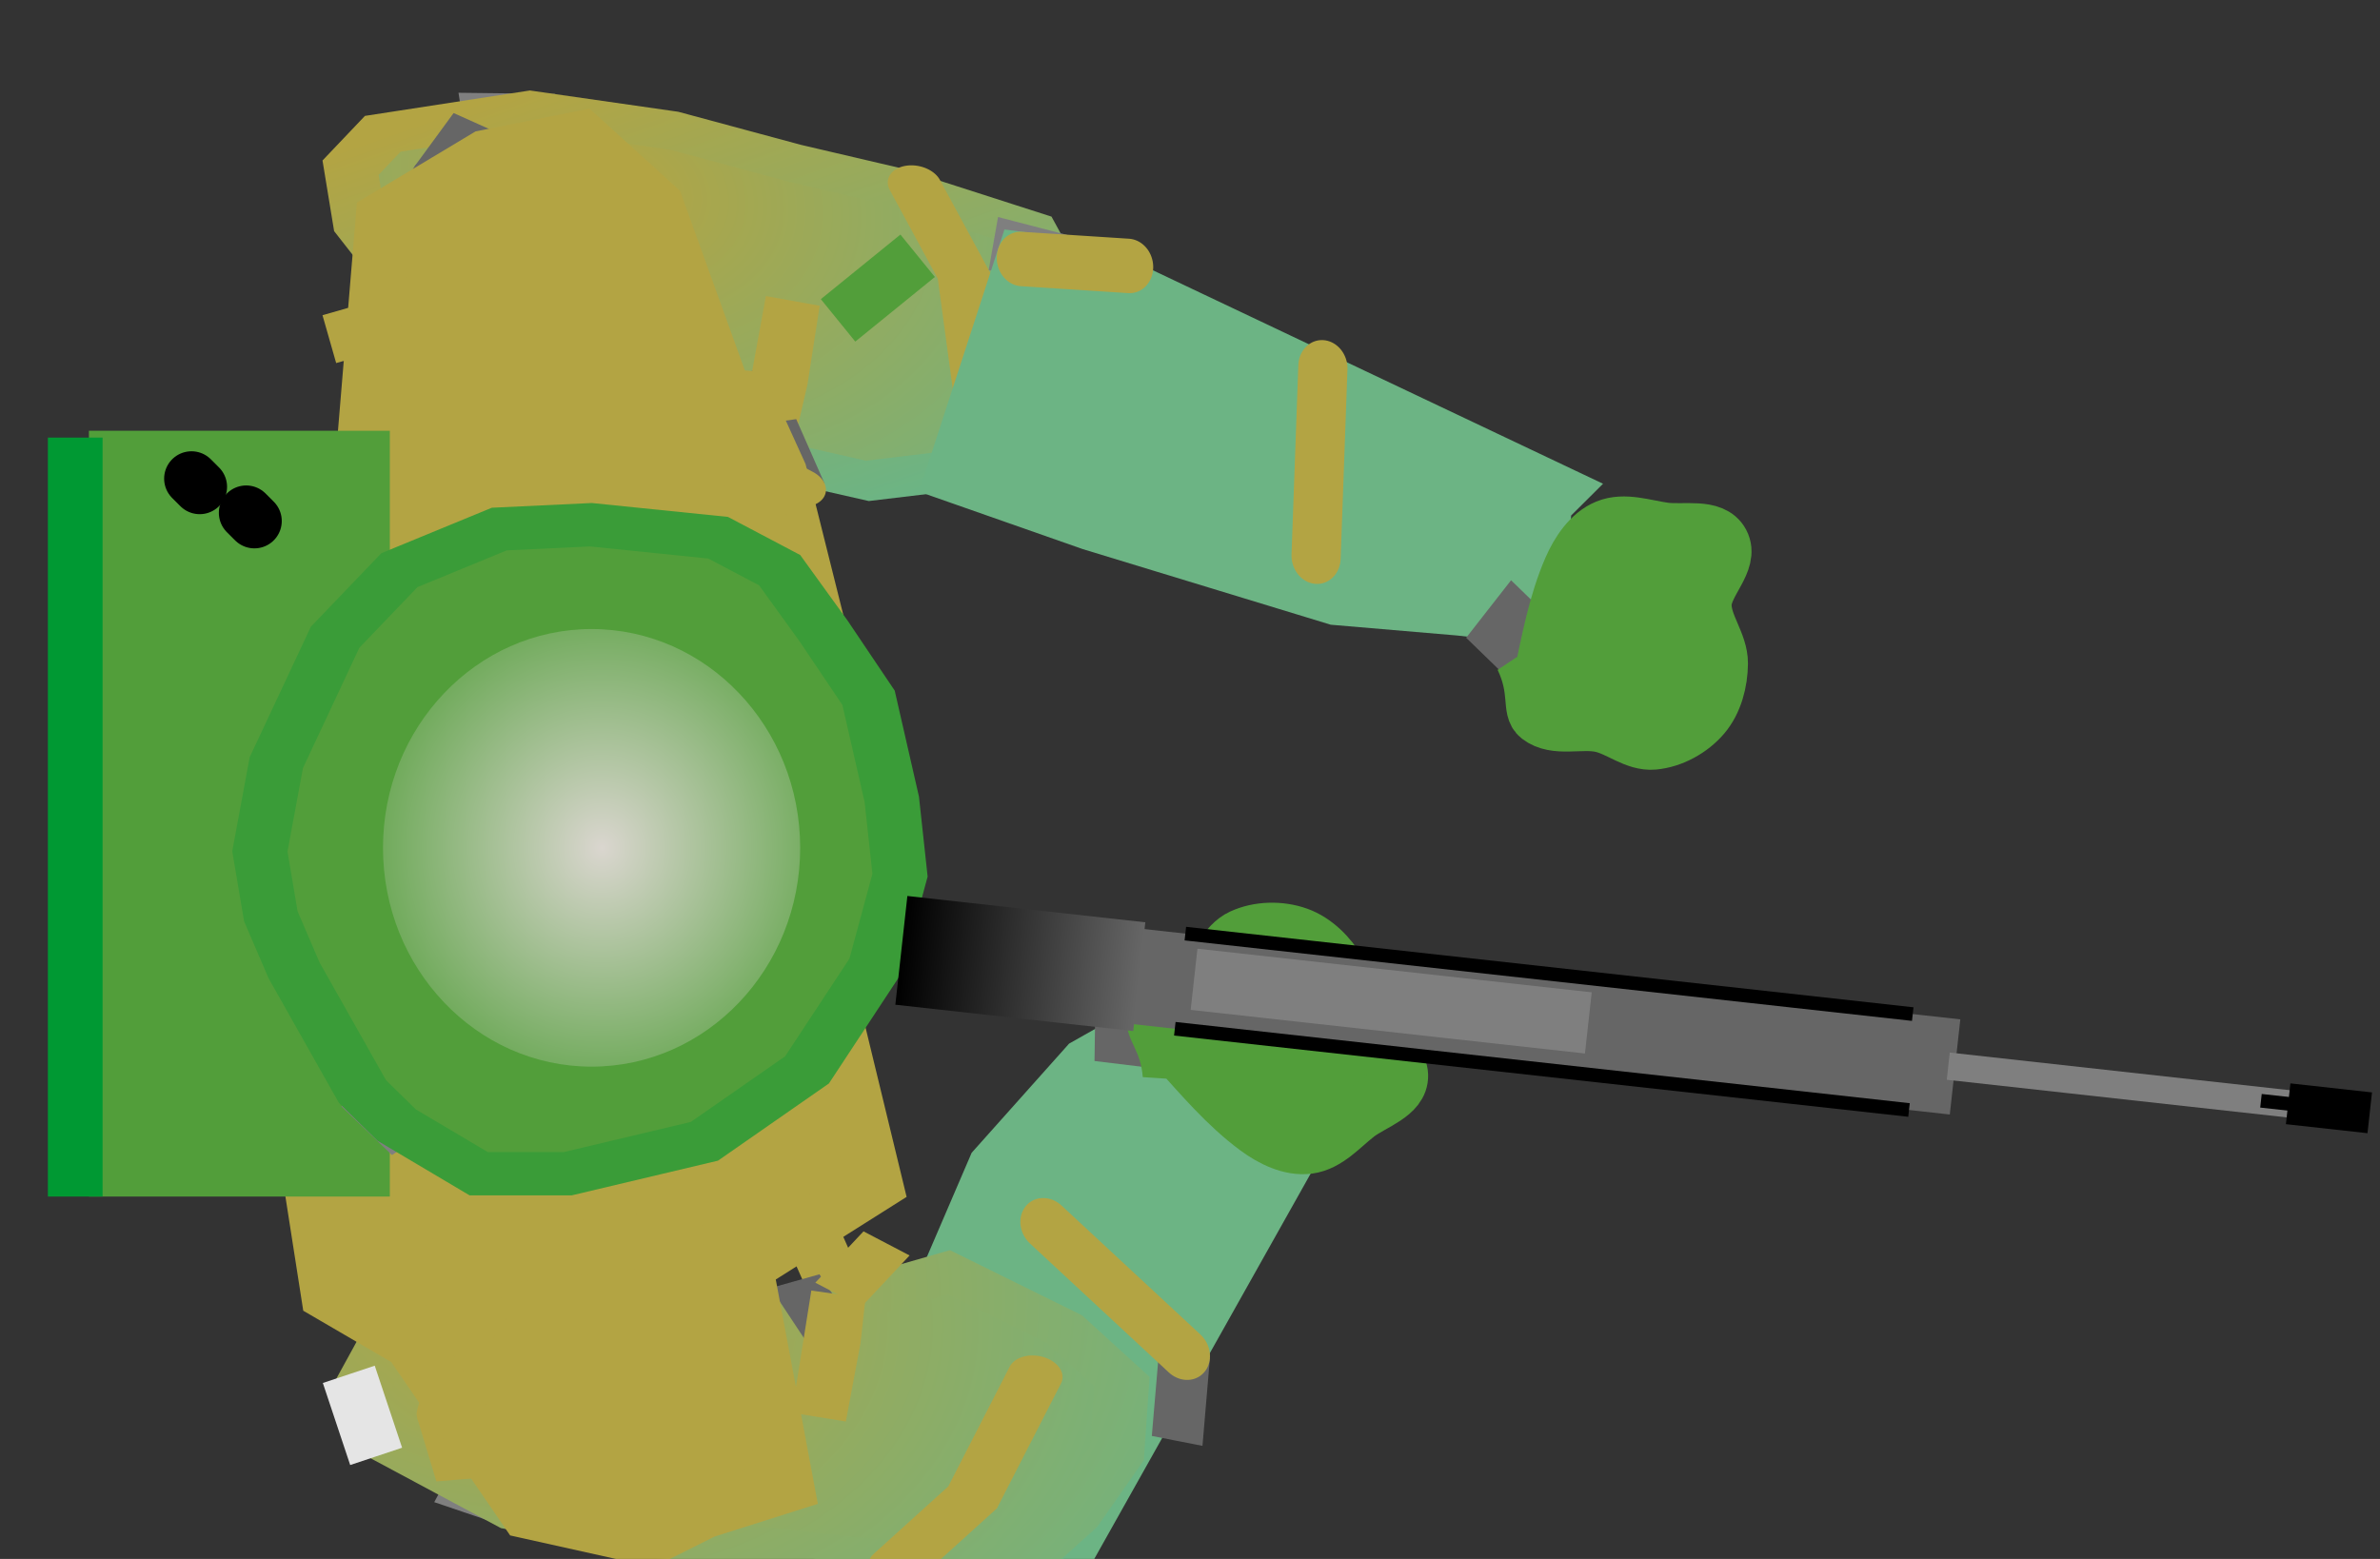 <svg version="1.1" width="87" height="57" viewBox="-1 2 87 57" xmlns="http://www.w3.org/2000/svg" xmlns:xlink="http://www.w3.org/1999/xlink">
  <rect x="-1" y="2" width="87" height="57" fill="#333333" stroke="none"/>
  <defs>
    <radialGradient id="grad_1" cx="0.245" cy="0.422" r="0.982">
      <stop offset="0" stop-color="#B3A443" stop-opacity="1"/>
      <stop offset="1" stop-color="#6CB484" stop-opacity="1"/>
    </radialGradient>
    <linearGradient id="grad_2" x2="1">
      <stop offset="0" stop-color="#B3A443" stop-opacity="1"/>
      <stop offset="1" stop-color="#6CB484" stop-opacity="1"/>
    </linearGradient>
    <radialGradient id="grad_3" cx="0.4" cy="0.107" r="1.161">
      <stop offset="0" stop-color="#B3A443" stop-opacity="1"/>
      <stop offset="1" stop-color="#6CB484" stop-opacity="1"/>
    </radialGradient>
    <radialGradient id="grad_4" cx="0.417" cy="0.03" r="1.261">
      <stop offset="0" stop-color="#B3A443" stop-opacity="1"/>
      <stop offset="1" stop-color="#6CB484" stop-opacity="1"/>
    </radialGradient>
    <linearGradient id="grad_5" x2="1">
      <stop offset="0" stop-color="#E5E5E5" stop-opacity="1"/>
      <stop offset="1" stop-color="#FFFFFF" stop-opacity="1"/>
    </linearGradient>
    <radialGradient id="grad_6" cx="0.525" cy="0.5" r="0.682">
      <stop offset="0" stop-color="#DAD6CF" stop-opacity="1"/>
      <stop offset="1" stop-color="#529E3A" stop-opacity="1"/>
    </radialGradient>
    <linearGradient id="grad_7" x2="1">
      <stop offset="0" stop-color="#000000" stop-opacity="1"/>
      <stop offset="1" stop-color="#666666" stop-opacity="1"/>
    </linearGradient>
  </defs>
  <!-- Exported by Scratch - http://scratch.mit.edu/ -->
  <g id="ID0.27842102153226733" transform="matrix(0.989, -0.146, 0.146, 0.989, -3.5, 4.4)">
    <path id="ID0.9092812556773424" fill="none" stroke="#7F7F7F" stroke-width="2" stroke-linecap="round" d="M 210 201.750 L 211.500 205 Z " transform="matrix(0.413, 0.726, 0.88, -0.164, -245.35, -114.85)"/>
    <path id="ID0.07252327119931579" fill="url(#grad_1)" stroke="url(#grad_2)" stroke-width="2" stroke-linecap="round" d="M 209.750 198.500 L 211 204.250 L 214 208.500 L 217.250 211.750 L 219.750 214.500 L 223.750 218 L 227 217.500 L 230.500 216.250 L 233.250 213.750 L 233.500 210.500 L 232.250 205.750 L 226 198.750 L 221.750 196 L 216.750 195.250 L 213.500 195.250 L 210.750 196.500 L 209.750 198.500 Z " transform="matrix(0.413, 0.726, 0.88, -0.164, -245.35, -114.85)"/>
    <path id="ID0.9874879629351199" fill="none" stroke="#B3A443" stroke-width="2" stroke-linecap="round" d="M 220 215.250 L 224.750 214.500 L 231 211.500 " transform="matrix(0.413, 0.726, 0.88, -0.164, -245.35, -114.85)"/>
    <path id="ID0.7177255218848586" fill="none" stroke="#666666" stroke-width="2" stroke-linecap="round" d="M 226 199 L 227.500 202.500 Z " transform="matrix(0.413, 0.726, 0.88, -0.164, -245.35, -114.85)"/>
    <path id="ID0.7820489848963916" fill="none" stroke="#666666" stroke-width="2" stroke-linecap="round" d="M 227.500 202.500 L 226.500 205.500 Z " transform="matrix(0.413, 0.726, 0.88, -0.164, -245.35, -114.85)"/>
    <path id="ID0.07331947470083833" fill="none" stroke="#B3A443" stroke-width="2" stroke-linecap="round" d="M 226.500 205.500 L 223.250 208 L 228.250 204 Z " transform="matrix(0.413, 0.726, 0.88, -0.164, -245.35, -114.85)"/>
    <path id="ID0.5798701946623623" fill="none" stroke="#666666" stroke-width="2" stroke-linecap="round" d="M 228.250 204 L 231.500 203.250 Z " transform="matrix(0.413, 0.726, 0.88, -0.164, -245.35, -114.85)"/>
    <path id="ID0.7602546201087534" fill="none" stroke="#B3A443" stroke-width="2" stroke-linecap="round" d="M 231.500 203.250 L 226.250 200.500 " transform="matrix(0.413, 0.726, 0.88, -0.164, -245.35, -114.85)"/>
    <path id="ID0.25665075331926346" fill="none" stroke="#666666" stroke-width="2" stroke-linecap="round" d="M 210.750 202 L 212.500 199.250 Z " transform="matrix(0.413, 0.726, 0.88, -0.164, -245.35, -114.85)"/>
    <path id="ID0.17844787426292896" fill="none" stroke="#666666" stroke-width="2" stroke-linecap="round" d="M 212.500 199.250 L 217.250 196 " transform="matrix(0.413, 0.726, 0.88, -0.164, -245.35, -114.85)"/>
  </g>
  <g id="ID0.5469205393455923" transform="matrix(0.978, 0.209, -0.209, 0.978, 9.65, -3.4)">
    <g id="ID0.14247039007022977">
      <path id="ID0.37114523351192474" fill="none" stroke="#7F7F7F" stroke-width="2" stroke-linecap="round" d="M 258.750 221.750 Z " transform="matrix(0.621, -0.645, 0.72, 0.693, -278.6, 69.35)"/>
      <path id="ID0.03274270240217447" fill="#6CB484" stroke="#6CB484" stroke-width="2" stroke-linecap="round" d="M 257.050 221 L 276.500 212.250 L 276.250 210.750 L 274.250 206 L 270.750 205.750 L 265.250 207 L 256.650 211.950 L 251.750 215.250 L 257.050 221 Z " transform="matrix(0.621, -0.645, 0.72, 0.693, -278.6, 69.35)"/>
      <path id="ID0.03397843614220619" fill="none" stroke="#666666" stroke-width="2" stroke-linecap="round" d="M 254.500 211.250 L 257 214.500 L 258 218.500 " transform="matrix(0.621, -0.645, 0.72, 0.693, -278.6, 69.35)"/>
      <path id="ID0.07423052238300443" fill="none" stroke="#666666" stroke-width="2" stroke-linecap="round" d="M 265.250 219 L 267.500 216.500 Z " transform="matrix(0.621, -0.645, 0.72, 0.693, -278.6, 69.35)"/>
      <path id="ID0.12485550902783871" fill="none" stroke="#B3A443" stroke-width="2" stroke-linecap="round" d="M 267.500 216.500 L 265.750 209.750 " transform="matrix(0.621, -0.645, 0.72, 0.693, -278.6, 69.35)"/>
      <path id="ID0.6831944277510047" fill="none" stroke="#666666" stroke-width="2" stroke-linecap="round" d="M 271.750 205 L 274 206.750 Z " transform="matrix(0.621, -0.645, 0.72, 0.693, -278.6, 69.35)"/>
      <path id="ID0.10246130172163248" fill="none" stroke="#666666" stroke-width="2" stroke-linecap="round" d="M 274 206.750 L 275.750 211 " transform="matrix(0.621, -0.645, 0.72, 0.693, -278.6, 69.35)"/>
    </g>
    <path id="ID0.1270430744625628" fill="#529E3A" stroke="#529E3A" stroke-width="2" stroke-linecap="round" d="M 241.250 181 C 240.868 179.724 240.166 179.463 240.250 179 C 240.387 178.245 241.304 177.875 241.750 177.250 C 242.140 176.704 242.213 175.903 242.750 175.500 C 243.299 175.088 244.070 174.909 244.750 175 C 245.415 175.089 246.046 175.505 246.500 176 C 247.003 176.549 246.995 177.453 247.500 178 C 248.033 178.577 249.310 178.488 249.500 179.250 C 249.674 179.945 248.713 180.453 248.250 181 C 247.794 181.539 247.415 182.262 246.750 182.500 C 246.118 182.726 245.361 182.528 244.750 182.250 C 243.489 181.677 242.373 180.811 241.250 180 Z " transform="matrix(1, 0, 0, 1, -200.5, -144)"/>
    <path id="ID0.8104176558554173" fill="none" stroke="#B3A443" stroke-width="2" stroke-linecap="round" d="M 226.250 194.250 L 228.250 197 Z " transform="matrix(1, 0, 0, 1, -197.75, -149.75)"/>
  </g>
  <g id="ID0.35858932277187705" transform="matrix(0.984, -0.176, 0.176, 0.984, -5.3, 5.55)">
    <g id="ID0.14247039007022977">
      <path id="ID0.37114523351192474" fill="none" stroke="#7F7F7F" stroke-width="2" stroke-linecap="round" d="M 255.250 223.250 L 258.750 221.750 Z " transform="matrix(0.895, -0.014, -0.015, -1, -186.05, 239.25)"/>
      <path id="ID0.03274270240217447" fill="#6CB484" stroke="#6CB484" stroke-width="2" stroke-linecap="round" d="M 258.750 221.750 L 275.950 210.400 L 275.450 210.100 L 274.250 206 L 271.050 206.900 L 266.150 208.150 L 256.900 212.550 L 251.750 215.250 L 256.250 222.500 Z " transform="matrix(0.895, -0.014, -0.015, -1, -186.05, 239.25)"/>
      <path id="ID0.47358463890850544" fill="none" stroke="#B3A443" stroke-width="2" stroke-linecap="round" d="M 256.250 222.500 L 260.500 221.500 " transform="matrix(0.895, -0.014, -0.015, -1, -186.05, 239.25)"/>
      <path id="ID0.07423052238300443" fill="none" stroke="#666666" stroke-width="2" stroke-linecap="round" d="M 267.500 216.500 Z " transform="matrix(0.895, -0.014, -0.015, -1, -186.05, 239.25)"/>
      <path id="ID0.12485550902783871" fill="none" stroke="#B3A443" stroke-width="2" stroke-linecap="round" d="M 267.500 216.500 L 265.750 209.750 " transform="matrix(0.895, -0.014, -0.015, -1, -186.05, 239.25)"/>
      <path id="ID0.6831944277510047" fill="none" stroke="#666666" stroke-width="2" stroke-linecap="round" d="M 271.750 205 L 274 206.750 Z " transform="matrix(0.895, -0.014, -0.015, -1, -186.05, 239.25)"/>
    </g>
    <path id="ID0.1270430744625628" fill="#529E3A" stroke="#529E3A" stroke-width="2" stroke-linecap="round" d="M 241.250 181 C 240.868 179.724 240.166 179.463 240.250 179 C 240.387 178.245 241.304 177.875 241.750 177.250 C 242.140 176.704 242.213 175.903 242.750 175.500 C 243.299 175.088 244.070 174.909 244.750 175 C 245.415 175.089 246.046 175.505 246.500 176 C 247.003 176.549 246.995 177.453 247.500 178 C 248.033 178.577 249.310 178.488 249.500 179.250 C 249.674 179.945 248.713 180.453 248.250 181 C 247.794 181.539 247.415 182.262 246.750 182.500 C 246.118 182.726 245.361 182.528 244.750 182.250 C 243.489 181.677 242.373 180.811 241.250 180 Z " transform="matrix(0.849, -0.529, -0.529, -0.849, -53.65, 312.05)"/>
    <path id="ID0.5488511263392866" fill="none" stroke="#529E3A" stroke-width="2" stroke-linecap="round" d="M 230 164.750 L 233 162.500 Z " transform="matrix(0.99, 0.138, -0.138, 0.99, -172, -180.65)"/>
  </g>
  <g id="ID0.27842102153226733" transform="matrix(1, 0, 0, 1, 0, 2)">
    <path id="ID0.9092812556773424" fill="none" stroke="#7F7F7F" stroke-width="2" stroke-linecap="round" d="M 210 201.750 L 211.500 205 Z " transform="matrix(0.704, -0.449, 0.702, 0.556, -274.25, 36.4)"/>
    <path id="ID0.07252327119931579" fill="url(#grad_3)" stroke="url(#grad_4)" stroke-width="2" stroke-linecap="round" d="M 209.750 198.500 L 211 204.250 L 214 208.500 L 217.250 211.750 L 219.750 214.500 L 223.750 218 L 227 217.500 L 230.500 216.250 L 233.250 213.750 L 233.500 210.500 L 232.250 205.750 L 223.350 202.850 L 221.750 196 L 216.750 195.250 L 213.500 195.250 L 210.750 196.500 L 209.750 198.500 Z " transform="matrix(0.704, -0.449, 0.702, 0.556, -274.25, 36.4)"/>
    <path id="ID0.9874879629351199" fill="none" stroke="#B3A443" stroke-width="2" stroke-linecap="round" d="M 220 215.250 L 224.750 214.500 L 231 211.500 " transform="matrix(0.704, -0.449, 0.702, 0.556, -274.25, 36.4)"/>
    <path id="ID0.7177255218848586" fill="none" stroke="#666666" stroke-width="2" stroke-linecap="round" d="M 227.500 202.500 Z " transform="matrix(0.704, -0.449, 0.702, 0.556, -274.25, 36.4)"/>
    <path id="ID0.7820489848963916" fill="none" stroke="#666666" stroke-width="2" stroke-linecap="round" d="M 227.500 202.500 L 226.500 205.500 Z " transform="matrix(0.704, -0.449, 0.702, 0.556, -274.25, 36.4)"/>
    <path id="ID0.07331947470083833" fill="none" stroke="#B3A443" stroke-width="2" stroke-linecap="round" d="M 226.500 205.500 L 223.250 208 L 228.250 204 Z " transform="matrix(0.704, -0.449, 0.702, 0.556, -274.25, 36.4)"/>
    <path id="ID0.5798701946623623" fill="none" stroke="#B3A443" stroke-width="2" stroke-linecap="round" d="M 228.250 204 L 231.500 203.250 Z " transform="matrix(0.704, -0.449, 0.702, 0.556, -274.25, 36.4)"/>
    <path id="ID0.25665075331926346" fill="none" stroke="#B3A443" stroke-width="2" stroke-linecap="round" d="M 210.750 202 L 212.500 199.250 Z " transform="matrix(0.704, -0.449, 0.702, 0.556, -274.25, 36.4)"/>
    <path id="ID0.17844787426292896" fill="none" stroke="#B3A443" stroke-width="2" stroke-linecap="round" d="M 212.500 199.250 L 217.250 196 " transform="matrix(0.704, -0.449, 0.702, 0.556, -274.25, 36.4)"/>
  </g>
  <g id="ID0.9726154026575387" transform="matrix(1, 0, 0, 1, 0, 2)">
    <path id="ID0.1140802027657628" fill="url(#grad_5)" stroke="none" d="M 204 171.750 L 207.500 171.750 L 207.500 191.250 L 204 191.250 L 204 171.750 Z " transform="matrix(1, 0, 0, 1, -197, -149.5)"/>
    <path id="ID0.7656234223395586" fill="#7F7F7F" stroke="#B3A443" stroke-width="2" stroke-linecap="round" d="M 223.750 181.500 L 223.250 170 L 224 156.750 L 225.250 154 L 229.250 153.250 L 238.250 154 L 239.500 156.750 L 241.750 165.750 L 241.250 176.250 L 238.250 186 L 226.250 186.750 L 224 185 Z " transform="matrix(1, 0, 0, 1, -212, -139.45)"/>
    <path id="ID0.053199516609311104" fill="none" stroke="#7F7F7F" stroke-width="2" stroke-linecap="round" d="M 224 185 L 224 183.250 Z " transform="matrix(1, 0, 0, 1, -202, -146.2)"/>
    <path id="ID0.6010205093771219" fill="#B3A443" stroke="#B3A443" stroke-width="2" stroke-linecap="round" d="M 217.750 192.750 L 222 198.950 L 226.500 199.950 L 228.500 198.950 L 231.500 198 L 230 190 L 234.750 187 L 232.750 178.750 L 232.250 171 L 230 160.250 L 226.750 151.250 L 224 148.750 L 220.500 149.450 L 216.750 151.700 L 216 160.750 L 213.500 168.500 L 213.500 183 L 214.750 191 Z " transform="matrix(1, 0, 0, 1, -203.75, -143.7)"/>
    <path id="ID0.3892139554955065" fill="#529E3A" stroke="none" d="M 223 167.750 L 234 167.750 L 234 195.750 L 223 195.750 L 223 167.750 Z " transform="matrix(1, 0, 0, 1, -220.75, -152)"/>
    <path id="ID0.8755844477564096" fill="none" stroke="#B3A443" stroke-width="2" stroke-linecap="round" d="M 214.750 191 L 218.500 194.250 " transform="matrix(1, 0, 0, 1, -202, -146.2)"/>
    <g id="ID0.4468286489136517">
      <path id="ID0.8685327097773552" fill="none" stroke="#7F7F7F" stroke-width="2" stroke-linecap="round" d="M 274.100 205.600 L 272.250 203.350 Z " transform="matrix(1, 0, 0, 0.791, -260, -120.9)"/>
      <path id="ID0.5829694462008774" fill="#529E3A" stroke="#3A9C38" stroke-width="2" stroke-linecap="round" d="M 272.250 203.300 L 269.750 197.700 L 268.900 195.200 L 268.500 192.200 L 269.100 188.100 L 271.250 182.300 L 273.600 179.200 L 277.250 177.300 L 280.600 177.100 L 285.250 177.700 L 287.500 179.200 L 289.100 182 L 290.750 185.100 L 291.600 189.800 L 291.900 193.300 L 291 197.500 L 288.500 202.300 L 284.750 205.600 L 279.750 207.100 L 276.500 207.100 L 273.500 204.850 Z " transform="matrix(1, 0, 0, 0.791, -260, -120.9)"/>
    </g>
    <path id="ID0.79099415615201" fill="none" stroke="#B3A443" stroke-width="2" stroke-linecap="round" d="M 208.750 160.750 L 209.250 162.500 Z " transform="matrix(1, 0, 0, 1, -197, -149.5)"/>
    <path id="ID0.39695568615570664" fill="none" stroke="#B3A443" stroke-width="2" stroke-linecap="round" d="M 213 165.750 L 219.500 165.250 " transform="matrix(1, 0, 0, 1, -197, -149.5)"/>
    <path id="ID0.4685869007371366" fill="none" stroke="#B3A443" stroke-width="2" stroke-linecap="round" d="M 215.250 195 L 222.250 194.250 " transform="matrix(1, 0, 0, 1, -198.5, -149)"/>
    <path id="ID0.5411469885148108" fill="none" stroke="#E5E5E5" stroke-width="2" stroke-linecap="round" d="M 210.250 199.250 L 211.250 202.250 Z " transform="matrix(1, 0, 0, 1, -198.5, -149)"/>
    <path id="ID0.2593406834639609" fill="#009933" stroke="none" d="M 221 165.250 L 223 165.250 L 223 193 L 221 193 L 221 165.250 Z " transform="matrix(1, 0, 0, 1, -220.25, -149.25)"/>
    <path id="ID0.8448817078024149" fill="none" stroke="#000000" stroke-width="2" stroke-linecap="round" d="M 228.250 168 L 228.550 168.300 " transform="matrix(1, 0, 0, 1, -220.25, -149.25)"/>
    <path id="ID0.931194017175585" fill="none" stroke="#000000" stroke-width="2" stroke-linecap="round" d="M 226.250 166.750 L 226.550 167.050 " transform="matrix(1, 0, 0, 1, -220.25, -149.25)"/>
    <path id="ID0.12241811165586114" fill="url(#grad_6)" stroke="none" d="M 242.375 173.500 C 244.479 173.500 246.385 174.396 247.765 175.845 C 249.146 177.293 250 179.293 250 181.500 C 250 183.707 249.146 185.707 247.765 187.155 C 246.385 188.604 244.479 189.500 242.375 189.500 C 240.271 189.500 238.365 188.604 236.985 187.155 C 235.604 185.707 234.750 183.707 234.750 181.500 C 234.750 179.293 235.604 177.293 236.985 175.845 C 238.365 174.396 240.271 173.500 242.375 173.500 Z " transform="matrix(1, 0, 0, 1, -221.75, -150.5)"/>
  </g>
  <g id="ID0.8223371678031981" transform="matrix(0.994, 0.11, -0.11, 0.994, 3.55, 0.15)">
    <path id="ID0.3929216577671468" fill="#666666" stroke="none" d="M 221 227.500 L 254 227.500 L 254 231 L 221 231 L 221 227.500 Z " transform="matrix(1, 0, 0, 1, -183, -196)"/>
    <path id="ID0.6158645171672106" fill="#7F7F7F" stroke="none" d="M 226 228 L 240.500 228 L 240.500 230.250 L 226 230.250 L 226 228 Z " transform="matrix(1, 0, 0, 1, -183, -196)"/>
    <path id="ID0.6918935501016676" fill="#7F7F7F" stroke="none" d="M 254.250 229 L 267.750 229 L 267.750 230 L 254.250 230 L 254.250 229 Z " transform="matrix(1, 0, 0, 1, -183.5, -196.25)"/>
    <path id="ID0.2535178721882403" fill="url(#grad_7)" stroke="none" d="M 215.250 227.250 L 224 227.250 L 224 231.250 L 215.250 231.250 L 215.250 227.250 Z " transform="matrix(1, 0, 0, 1, -183, -196)"/>
    <path id="ID0.5137050389312208" fill="#000000" stroke="none" d="M 225.500 230.750 L 252.500 230.750 L 252.500 231.250 L 225.500 231.250 L 225.500 230.750 Z " transform="matrix(1, 0, 0, 1, -183, -196)"/>
    <path id="ID0.3690052963793278" fill="#000000" stroke="none" d="M 225.500 227.250 L 252.250 227.250 L 252.250 227.750 L 225.500 227.750 L 225.500 227.250 Z " transform="matrix(1, 0, 0, 1, -183, -196)"/>
    <path id="ID0.7939222734421492" fill="#000000" stroke="none" d="M 266.250 228.500 L 269.250 228.500 L 269.250 230 L 266.250 230 L 266.250 228.500 Z " transform="matrix(1, 0, 0, 1, -183, -196)"/>
    <path id="ID0.15209347568452358" fill="#000000" stroke="none" d="M 265.250 229 L 267.500 229 L 267.500 229.500 L 265.250 229.500 L 265.250 229 Z " transform="matrix(1, 0, 0, 1, -183, -196)"/>
  </g>
</svg>